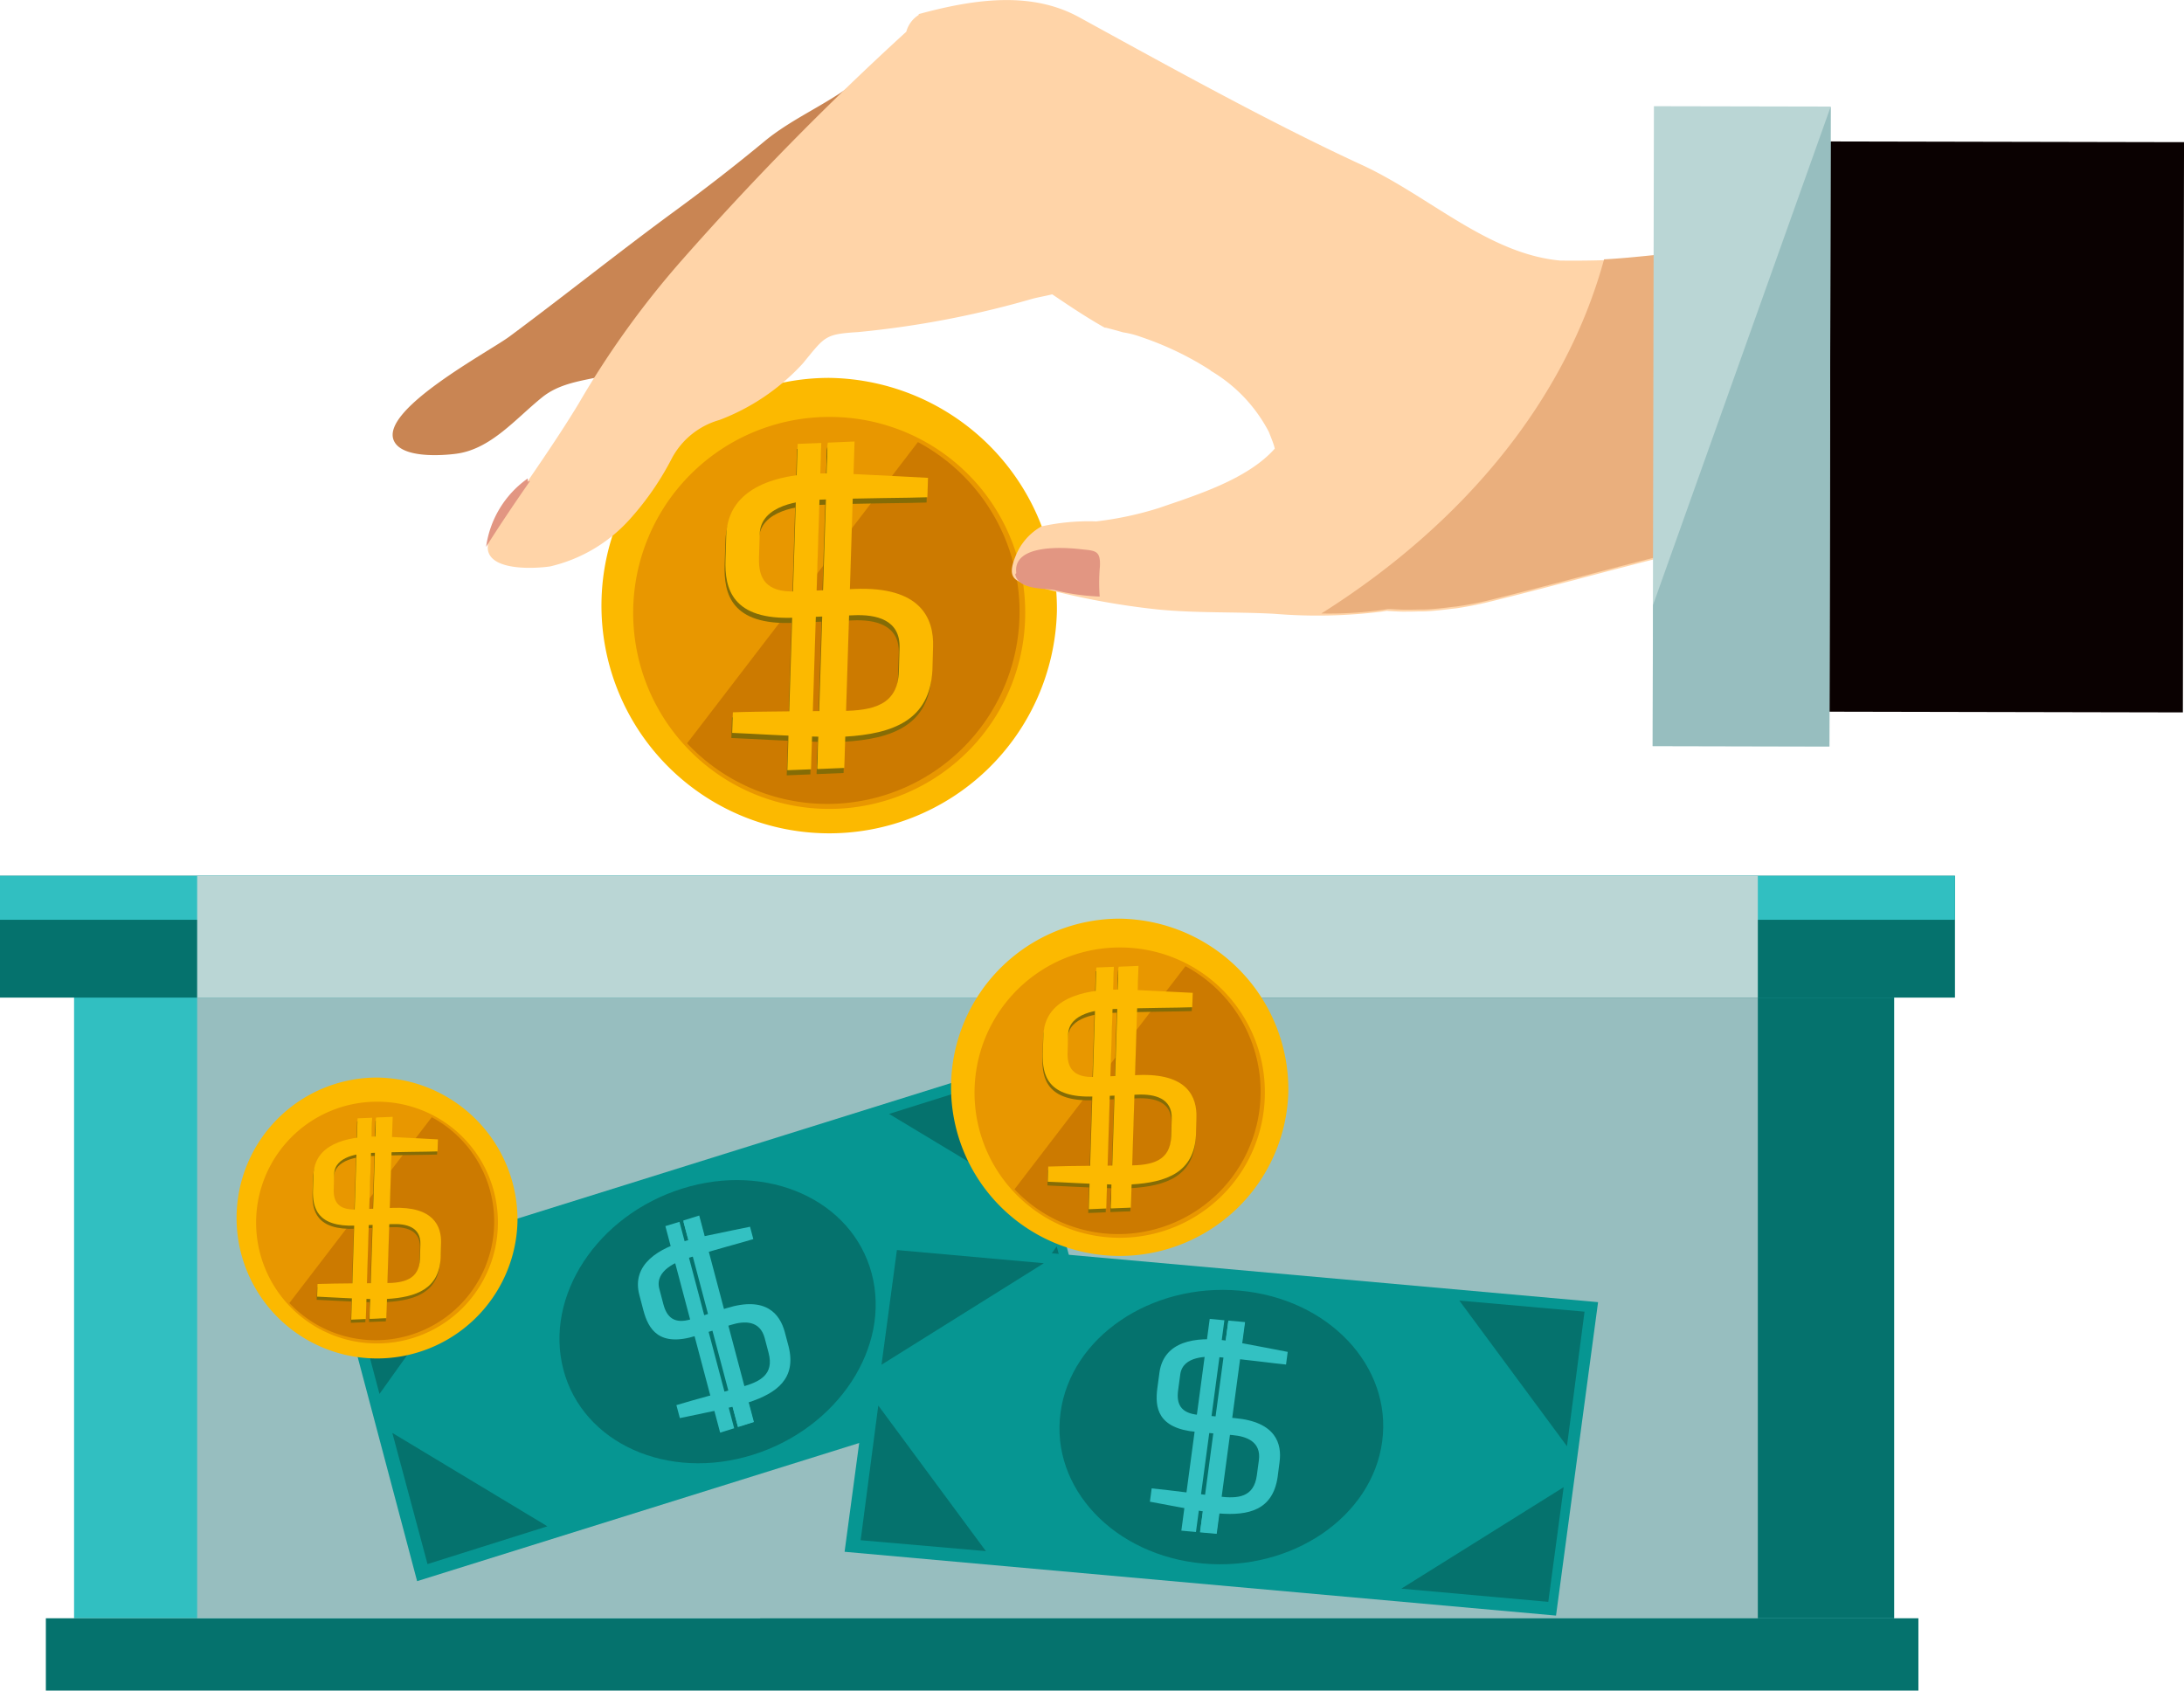 <svg xmlns="http://www.w3.org/2000/svg" width="78.727" height="60.952" viewBox="0 0 78.727 60.952">
  <g id="Group_178247" data-name="Group 178247" transform="translate(-125.989 -358.376)">
    <g id="Group_178221" data-name="Group 178221">
      <g id="Group_178217" data-name="Group 178217">
        <g id="Group_178210" data-name="Group 178210">
          <path id="Path_41514" data-name="Path 41514" d="M164.087,380.427A8.21,8.21,0,1,1,155.879,372,8.321,8.321,0,0,1,164.087,380.427Z" fill="#fcb900"/>
          <path id="Path_41515" data-name="Path 41515" d="M162.945,380.427a7.066,7.066,0,1,1-7.066-7.019A7.042,7.042,0,0,1,162.945,380.427Z" fill="#e89700"/>
          <path id="Path_41516" data-name="Path 41516" d="M159.077,374.315c-2.176,2.841-6.308,8.236-8.32,10.86a6.932,6.932,0,1,0,8.32-10.86Z" fill="#cc7a00"/>
        </g>
        <g id="Group_178213" data-name="Group 178213">
          <g id="Group_178211" data-name="Group 178211">
            <path id="Path_41517" data-name="Path 41517" d="M159.569,382.719c-.091,1.8-1.409,2.3-3.158,2.4l-.036,1.1-.946.041.037-1.139c-1.031-.022-2.462-.113-3.114-.137l.024-.742c.818-.033,3.916-.047,3.916-.047,1.143-.013,2.03-.215,2.068-1.429l.028-.844c.029-1.02-.845-1.215-1.661-1.179l-2.125.088c-2.251.1-2.526-1.043-2.492-2.092l.029-.871c.055-1.763,1.879-2.245,3.626-2.241l.03-1.051.947-.04-.037,1.114c1.029.046,2.283.121,2.708.139l-.024.705c-.653.027-2.384.021-3.9.087-.67.028-2.111.178-2.144,1.237l-.026.87c-.025.731.252,1.242,1.317,1.2l2.121-.091c2.4-.1,2.868,1.067,2.837,2.078Z" fill="#846c06"/>
          </g>
          <g id="Group_178212" data-name="Group 178212">
            <path id="Path_41518" data-name="Path 41518" d="M156.766,374.478l-.966.04-.374,11.767.971-.04Z" fill="#846c06"/>
            <path id="Path_41519" data-name="Path 41519" d="M155.2,386.295l.369-11.767-.851.036-.37,11.765Z" fill="#846c06"/>
          </g>
        </g>
        <g id="Group_178216" data-name="Group 178216">
          <g id="Group_178214" data-name="Group 178214">
            <path id="Path_41520" data-name="Path 41520" d="M159.6,382.535c-.09,1.8-1.411,2.3-3.16,2.4l-.035,1.1-.946.04.035-1.139c-1.028-.019-2.46-.113-3.112-.137l.025-.742c.817-.034,3.916-.049,3.916-.049,1.142-.01,2.03-.213,2.068-1.427l.025-.844c.032-1.022-.842-1.215-1.659-1.179l-2.124.087c-2.253.1-2.528-1.043-2.492-2.089l.027-.871c.055-1.764,1.88-2.25,3.626-2.243l.031-1.052.947-.037-.036,1.113c1.029.045,2.282.119,2.705.138l-.022.7c-.653.027-2.382.023-3.9.088-.668.028-2.111.177-2.145,1.238l-.025.869c-.024.728.253,1.241,1.316,1.2l2.122-.089c2.4-.1,2.868,1.069,2.837,2.079Z" fill="#fcb900"/>
          </g>
          <g id="Group_178215" data-name="Group 178215">
            <path id="Path_41521" data-name="Path 41521" d="M156.793,374.294l-.966.041-.375,11.768.971-.04Z" fill="#fcb900"/>
            <path id="Path_41522" data-name="Path 41522" d="M155.224,386.112l.37-11.765-.852.032-.37,11.766Z" fill="#fcb900"/>
          </g>
        </g>
      </g>
      <g id="Group_178218" data-name="Group 178218">
        <path id="Path_41523" data-name="Path 41523" d="M157.022,361.172c-1.012.883-2.4,1.408-3.47,2.294-1.046.867-2.138,1.715-3.23,2.513-2.009,1.473-3.966,3.043-5.97,4.531-.722.537-4.635,2.612-4.171,3.74.27.658,1.752.553,2.266.483,1.247-.171,2.133-1.267,3.088-2.035.938-.752,2.2-.566,3.281-1.136a53.893,53.893,0,0,0,5.89-3.483c1.43-1.005,3.384-2.519,3.706-4.4.125-.725-.354-2.214-1.312-2.106Z" fill="#c98553"/>
        <path id="Path_41524" data-name="Path 41524" d="M191.114,367.267v0c-.678-.555-2.8.164-3.871.219a35.765,35.765,0,0,1-5.015.284c-2.616-.244-4.729-2.336-7.159-3.453-3.268-1.505-7.045-3.6-10.181-5.32-1.677-.921-3.657-.676-5.621-.156a.31.31,0,0,0-.046.013c-.046.013-.09.023-.135.033.012,0,.022.013.035.019a1.031,1.031,0,0,0-.463.614,106.049,106.049,0,0,0-8.065,8.208,32.577,32.577,0,0,0-3.746,5.2c-.645,1.064-1.341,2.075-2.046,3.105-.307.448-1.339,1.592-1.22,2.192.15.735,1.694.653,2.24.572a5.543,5.543,0,0,0,2.865-1.694,10.356,10.356,0,0,0,1.524-2.208,2.81,2.81,0,0,1,1.715-1.378,7.849,7.849,0,0,0,3-2.033c.812-.985.783-1.059,2-1.136a34.352,34.352,0,0,0,6.28-1.2c.231-.061.476-.1.713-.161.62.42,1.242.836,1.888,1.2.024.006.048,0,.073.011.19.047.388.1.591.16a3.308,3.308,0,0,1,.645.165,11.219,11.219,0,0,1,2.49,1.192c.017.013.028.026.044.038a5.515,5.515,0,0,1,2.07,2.179c.035.076.063.156.094.234s.072.185.1.278c.012.036.019.073.028.106-.991,1.12-2.877,1.691-4.163,2.137a12.17,12.17,0,0,1-2.274.487,7.892,7.892,0,0,0-1.974.181,2.121,2.121,0,0,0-.925,1.054c-.4.953.1.945.831,1.136a27.461,27.461,0,0,0,4.247.8c1.4.143,2.854.084,4.249.161a18.783,18.783,0,0,0,3.863-.079c.059-.008.116-.018.175-.028a.573.573,0,0,1,.081.006c.161.008.323.02.487.022.186,0,.37,0,.556-.007.137,0,.274,0,.414-.011.242-.016.488-.044.734-.074.087-.012.172-.018.259-.03.345-.051.691-.117,1.045-.2,4.369-1.061,8.269-2.331,12.708-2.852C192.725,375.815,192.4,368.322,191.114,367.267Z" fill="#ffd4a8"/>
        <path id="Path_41525" data-name="Path 41525" d="M191.166,367.21h0c-.678-.56-2.8.159-3.87.216-1.113.06-2.318.241-3.485.3-1.385,5.074-5.06,9.532-10.19,12.768a14.018,14.018,0,0,0,2.226-.133l.175-.028.081,0c.162.01.325.02.488.024.183,0,.371,0,.555-.006.137,0,.275,0,.414-.012.241-.016.488-.046.734-.076.087-.011.172-.015.261-.03.341-.05.69-.115,1.042-.2,4.372-1.063,8.27-2.33,12.708-2.851C192.775,375.756,192.45,368.264,191.166,367.21Z" fill="#eaaf7d"/>
      </g>
      <g id="Group_178220" data-name="Group 178220">
        <g id="Group_178219" data-name="Group 178219">
          <rect id="Rectangle_163319" data-name="Rectangle 163319" width="20.559" height="16.017" transform="translate(188.658 384.028) rotate(-89.883)" fill="#0a0101"/>
          <rect id="Rectangle_163320" data-name="Rectangle 163320" width="23.07" height="6.372" transform="translate(185.562 385.275) rotate(-89.886)" fill="#bad6d5"/>
        </g>
        <path id="Path_41526" data-name="Path 41526" d="M191.935,385.289l.046-23.07-6.407,17.975-.011,5.081Z" fill="#97bebf"/>
      </g>
      <path id="Path_41527" data-name="Path 41527" d="M162.623,379.038c-.14-1.063,1.741-.927,2.309-.863.524.059.734.028.706.619a6.617,6.617,0,0,0-.008,1.09,7.836,7.836,0,0,1-1.652-.239c-.392-.062-1.294-.012-1.393-.567Z" fill="#e29682"/>
      <path id="Path_41528" data-name="Path 41528" d="M145.012,375.626a3.619,3.619,0,0,0-1.5,2.465c.5-.792,1.033-1.583,1.571-2.355-.015-.064-.033.005-.072.012Z" fill="#e29682"/>
    </g>
    <g id="Group_178224" data-name="Group 178224">
      <g id="Group_178222" data-name="Group 178222">
        <rect id="Rectangle_163321" data-name="Rectangle 163321" width="65.606" height="25.183" transform="translate(128.659 391.537)" fill="#31bfc1"/>
        <path id="Path_41529" data-name="Path 41529" d="M194.266,416.72H153.384l13.837-22.377h27.045Z" fill="#05726d"/>
        <rect id="Rectangle_163322" data-name="Rectangle 163322" width="70.471" height="4.392" transform="translate(125.989 389.951)" fill="#05726d"/>
        <rect id="Rectangle_163323" data-name="Rectangle 163323" width="70.471" height="1.586" transform="translate(125.989 389.951)" fill="#31bfc1"/>
        <rect id="Rectangle_163324" data-name="Rectangle 163324" width="67.5" height="2.608" transform="translate(127.642 416.72)" fill="#05726d"/>
      </g>
      <g id="Group_178223" data-name="Group 178223">
        <rect id="Rectangle_163325" data-name="Rectangle 163325" width="56.258" height="4.392" transform="translate(133.096 389.951)" fill="#bad6d5"/>
        <rect id="Rectangle_163326" data-name="Rectangle 163326" width="56.258" height="22.377" transform="translate(133.096 394.343)" fill="#97bebf"/>
      </g>
    </g>
    <g id="Group_178227" data-name="Group 178227">
      <path id="Path_41530" data-name="Path 41530" d="M138.1,404.356l24.575-7.684L165.6,407.7l-24.575,7.682Z" fill="#069692"/>
      <path id="Path_41531" data-name="Path 41531" d="M146.3,407.764c-.7-2.651,1.215-5.575,4.284-6.536s6.124.412,6.827,3.062-1.217,5.576-4.284,6.536S147,410.413,146.3,407.764Z" fill="#05726d"/>
      <path id="Path_41532" data-name="Path 41532" d="M165.149,407.343l-1.068-4.032-4.008,5.618Z" fill="#05726d"/>
      <path id="Path_41533" data-name="Path 41533" d="M141.4,414.766l4.321-1.362-5.59-3.367Z" fill="#05726d"/>
      <path id="Path_41534" data-name="Path 41534" d="M138.6,404.6l1.068,4.032,4.008-5.619Z" fill="#05726d"/>
      <path id="Path_41535" data-name="Path 41535" d="M162.358,397.176l-4.321,1.36,5.591,3.368Z" fill="#05726d"/>
      <g id="Group_178225" data-name="Group 178225">
        <path id="Path_41536" data-name="Path 41536" d="M154.418,406.928c.281,1.147-.419,1.673-1.454,2.012l.186.7-.562.174-.192-.719c-.621.151-1.5.319-1.9.408l-.125-.468c.484-.152,2.347-.655,2.347-.655.684-.188,1.179-.457.977-1.226l-.14-.533c-.172-.647-.734-.629-1.22-.478l-1.26.394c-1.339.418-1.715-.251-1.892-.914l-.145-.551c-.3-1.116.712-1.711,1.763-1.986l-.176-.665.562-.175.187.7c.626-.134,1.393-.288,1.652-.342l.118.446c-.387.12-1.427.392-2.331.675-.4.124-1.235.447-1.057,1.118l.145.551c.121.462.385.738,1.014.54l1.261-.393c1.426-.446,1.925.213,2.1.851Z" fill="#33c1c2"/>
      </g>
      <g id="Group_178226" data-name="Group 178226">
        <path id="Path_41537" data-name="Path 41537" d="M151.194,402.2l-.576.18,1.974,7.446.573-.181Z" fill="#33c1c2"/>
        <path id="Path_41538" data-name="Path 41538" d="M152.454,409.87l-1.972-7.444-.508.156,1.974,7.445Z" fill="#33c1c2"/>
      </g>
    </g>
    <g id="Group_178230" data-name="Group 178230">
      <path id="Path_41539" data-name="Path 41539" d="M157.949,403.028l25.646,2.295-1.516,11.3-25.645-2.3Z" fill="#069692"/>
      <path id="Path_41540" data-name="Path 41540" d="M164.218,409.308c.363-2.717,3.254-4.686,6.457-4.4s5.5,2.722,5.138,5.438-3.256,4.688-6.458,4.4S163.852,412.025,164.218,409.308Z" fill="#05726d"/>
      <path id="Path_41541" data-name="Path 41541" d="M181.8,416.128l.555-4.135-5.852,3.659Z" fill="#05726d"/>
      <path id="Path_41542" data-name="Path 41542" d="M157.013,413.906l4.514.393-3.878-5.249Z" fill="#05726d"/>
      <path id="Path_41543" data-name="Path 41543" d="M158.32,403.444l-.555,4.135,5.852-3.66Z" fill="#05726d"/>
      <path id="Path_41544" data-name="Path 41544" d="M183.107,405.666l-4.513-.4,3.879,5.25Z" fill="#05726d"/>
      <g id="Group_178228" data-name="Group 178228">
        <path id="Path_41545" data-name="Path 41545" d="M172.042,411.641c-.179,1.168-1.026,1.387-2.112,1.3l-.095.716-.586-.054.1-.738c-.632-.1-1.508-.278-1.909-.348l.064-.48c.506.045,2.419.292,2.419.292.7.088,1.264.028,1.371-.759l.074-.547c.089-.663-.437-.861-.944-.907L169.107,410c-1.4-.125-1.488-.888-1.4-1.568l.076-.564c.153-1.145,1.312-1.31,2.388-1.162l.092-.682.587.054-.1.722c.629.116,1.4.266,1.657.316l-.06.456c-.4-.037-1.47-.183-2.414-.266-.413-.038-1.311-.06-1.4.628l-.076.565c-.064.473.073.829.73.887l1.316.118c1.488.133,1.7.933,1.61,1.588Z" fill="#33c1c2"/>
      </g>
      <g id="Group_178229" data-name="Group 178229">
        <path id="Path_41546" data-name="Path 41546" d="M170.87,406.042l-.6-.054-1.023,7.635.6.053Z" fill="#33c1c2"/>
        <path id="Path_41547" data-name="Path 41547" d="M169.1,413.609l1.025-7.633-.529-.05-1.023,7.635Z" fill="#33c1c2"/>
      </g>
    </g>
    <g id="Group_178238" data-name="Group 178238">
      <g id="Group_178231" data-name="Group 178231">
        <path id="Path_41548" data-name="Path 41548" d="M172.43,397.736a6.08,6.08,0,1,1-6.078-6.239A6.16,6.16,0,0,1,172.43,397.736Z" fill="#fcb900"/>
        <path id="Path_41549" data-name="Path 41549" d="M171.584,397.736a5.233,5.233,0,1,1-5.232-5.2A5.214,5.214,0,0,1,171.584,397.736Z" fill="#e89700"/>
        <path id="Path_41550" data-name="Path 41550" d="M168.721,393.211c-1.612,2.1-4.673,6.1-6.162,8.042a5.133,5.133,0,1,0,6.162-8.042Z" fill="#cc7a00"/>
      </g>
      <g id="Group_178234" data-name="Group 178234">
        <g id="Group_178232" data-name="Group 178232">
          <path id="Path_41551" data-name="Path 41551" d="M169.085,399.433c-.067,1.338-1.044,1.707-2.34,1.781l-.026.815-.7.028.027-.841c-.762-.017-1.822-.083-2.3-.1l.018-.55c.605-.025,2.9-.035,2.9-.035.846-.009,1.5-.158,1.531-1.058l.02-.623c.022-.757-.625-.9-1.229-.876l-1.573.067c-1.669.07-1.872-.774-1.847-1.548l.022-.645c.04-1.3,1.392-1.664,2.685-1.662l.022-.777.7-.029-.027.824c.763.035,1.69.09,2,.105l-.019.52c-.481.019-1.764.017-2.888.064-.494.022-1.562.131-1.585.917l-.02.644c-.019.54.187.92.974.887l1.571-.069c1.779-.073,2.125.791,2.1,1.541Z" fill="#846c06"/>
        </g>
        <g id="Group_178233" data-name="Group 178233">
          <path id="Path_41552" data-name="Path 41552" d="M167.008,393.331l-.715.029-.277,8.715.719-.029Z" fill="#846c06"/>
          <path id="Path_41553" data-name="Path 41553" d="M165.846,402.084l.274-8.713-.63.022-.274,8.715Z" fill="#846c06"/>
        </g>
      </g>
      <g id="Group_178237" data-name="Group 178237">
        <g id="Group_178235" data-name="Group 178235">
          <path id="Path_41554" data-name="Path 41554" d="M169.1,399.3c-.067,1.335-1.045,1.707-2.34,1.779l-.026.814-.7.03.025-.842c-.761-.017-1.822-.085-2.3-.1l.017-.547c.606-.026,2.9-.039,2.9-.039.845-.005,1.5-.157,1.531-1.054l.019-.625c.024-.756-.624-.9-1.228-.875l-1.573.066c-1.669.069-1.872-.774-1.847-1.549l.022-.644c.041-1.309,1.392-1.665,2.684-1.661l.024-.778.7-.028-.029.824c.762.033,1.691.089,2.005.1l-.017.519c-.483.021-1.764.017-2.888.067-.495.018-1.564.131-1.587.916l-.019.643c-.018.54.187.918.974.888l1.57-.069c1.78-.071,2.125.792,2.1,1.539Z" fill="#fcb900"/>
        </g>
        <g id="Group_178236" data-name="Group 178236">
          <path id="Path_41555" data-name="Path 41555" d="M167.028,393.2l-.716.029-.277,8.715.719-.029Z" fill="#fcb900"/>
          <path id="Path_41556" data-name="Path 41556" d="M165.867,401.946l.273-8.713-.631.025-.273,8.715Z" fill="#fcb900"/>
        </g>
      </g>
    </g>
    <g id="Group_178246" data-name="Group 178246">
      <g id="Group_178239" data-name="Group 178239">
        <path id="Path_41557" data-name="Path 41557" d="M144.643,402.425a5.064,5.064,0,1,1-5.064-5.2A5.131,5.131,0,0,1,144.643,402.425Z" fill="#fcb900"/>
        <path id="Path_41558" data-name="Path 41558" d="M143.937,402.425a4.358,4.358,0,1,1-4.358-4.329A4.343,4.343,0,0,1,143.937,402.425Z" fill="#e89700"/>
        <path id="Path_41559" data-name="Path 41559" d="M141.553,398.655l-5.133,6.7a4.275,4.275,0,1,0,5.133-6.7Z" fill="#cc7a00"/>
      </g>
      <g id="Group_178242" data-name="Group 178242">
        <g id="Group_178240" data-name="Group 178240">
          <path id="Path_41560" data-name="Path 41560" d="M141.856,403.838c-.056,1.114-.87,1.422-1.949,1.483l-.021.679-.584.023.022-.7c-.635-.014-1.517-.068-1.92-.085l.015-.458c.5-.021,2.416-.029,2.416-.029.7-.007,1.253-.132,1.275-.881l.017-.519c.018-.631-.521-.751-1.024-.73l-1.31.056c-1.391.058-1.56-.645-1.538-1.289l.017-.538c.034-1.087,1.16-1.386,2.237-1.384l.018-.648.585-.024-.022.686c.635.03,1.407.076,1.67.088l-.016.434c-.4.015-1.469.013-2.4.053-.412.018-1.3.109-1.321.763l-.017.537c-.015.45.156.766.811.739l1.309-.057c1.482-.062,1.771.658,1.751,1.283Z" fill="#846c06"/>
        </g>
        <g id="Group_178241" data-name="Group 178241">
          <path id="Path_41561" data-name="Path 41561" d="M140.126,398.755l-.6.024-.231,7.259.6-.024Z" fill="#846c06"/>
          <path id="Path_41562" data-name="Path 41562" d="M139.158,406.046l.229-7.258-.524.02-.229,7.259Z" fill="#846c06"/>
        </g>
      </g>
      <g id="Group_178245" data-name="Group 178245">
        <g id="Group_178243" data-name="Group 178243">
          <path id="Path_41563" data-name="Path 41563" d="M141.873,403.725c-.056,1.113-.87,1.422-1.949,1.483l-.022.679-.583.024.022-.7c-.635-.014-1.519-.071-1.92-.087l.014-.456c.5-.022,2.417-.031,2.417-.031.7,0,1.251-.131,1.275-.879l.016-.521c.019-.63-.52-.749-1.024-.728l-1.309.054c-1.391.058-1.56-.644-1.539-1.29l.018-.537c.034-1.09,1.16-1.386,2.236-1.383l.02-.647.584-.024-.024.686c.635.028,1.409.074,1.67.087l-.014.433c-.4.016-1.469.013-2.406.055-.412.015-1.3.109-1.321.763l-.016.536c-.015.449.156.765.811.739l1.309-.057c1.481-.059,1.769.659,1.75,1.281Z" fill="#fcb900"/>
        </g>
        <g id="Group_178244" data-name="Group 178244">
          <path id="Path_41564" data-name="Path 41564" d="M140.144,398.642l-.6.024-.23,7.259.6-.024Z" fill="#fcb900"/>
          <path id="Path_41565" data-name="Path 41565" d="M139.176,405.931l.227-7.257-.525.021-.228,7.259Z" fill="#fcb900"/>
        </g>
      </g>
    </g>
  </g>
</svg>
